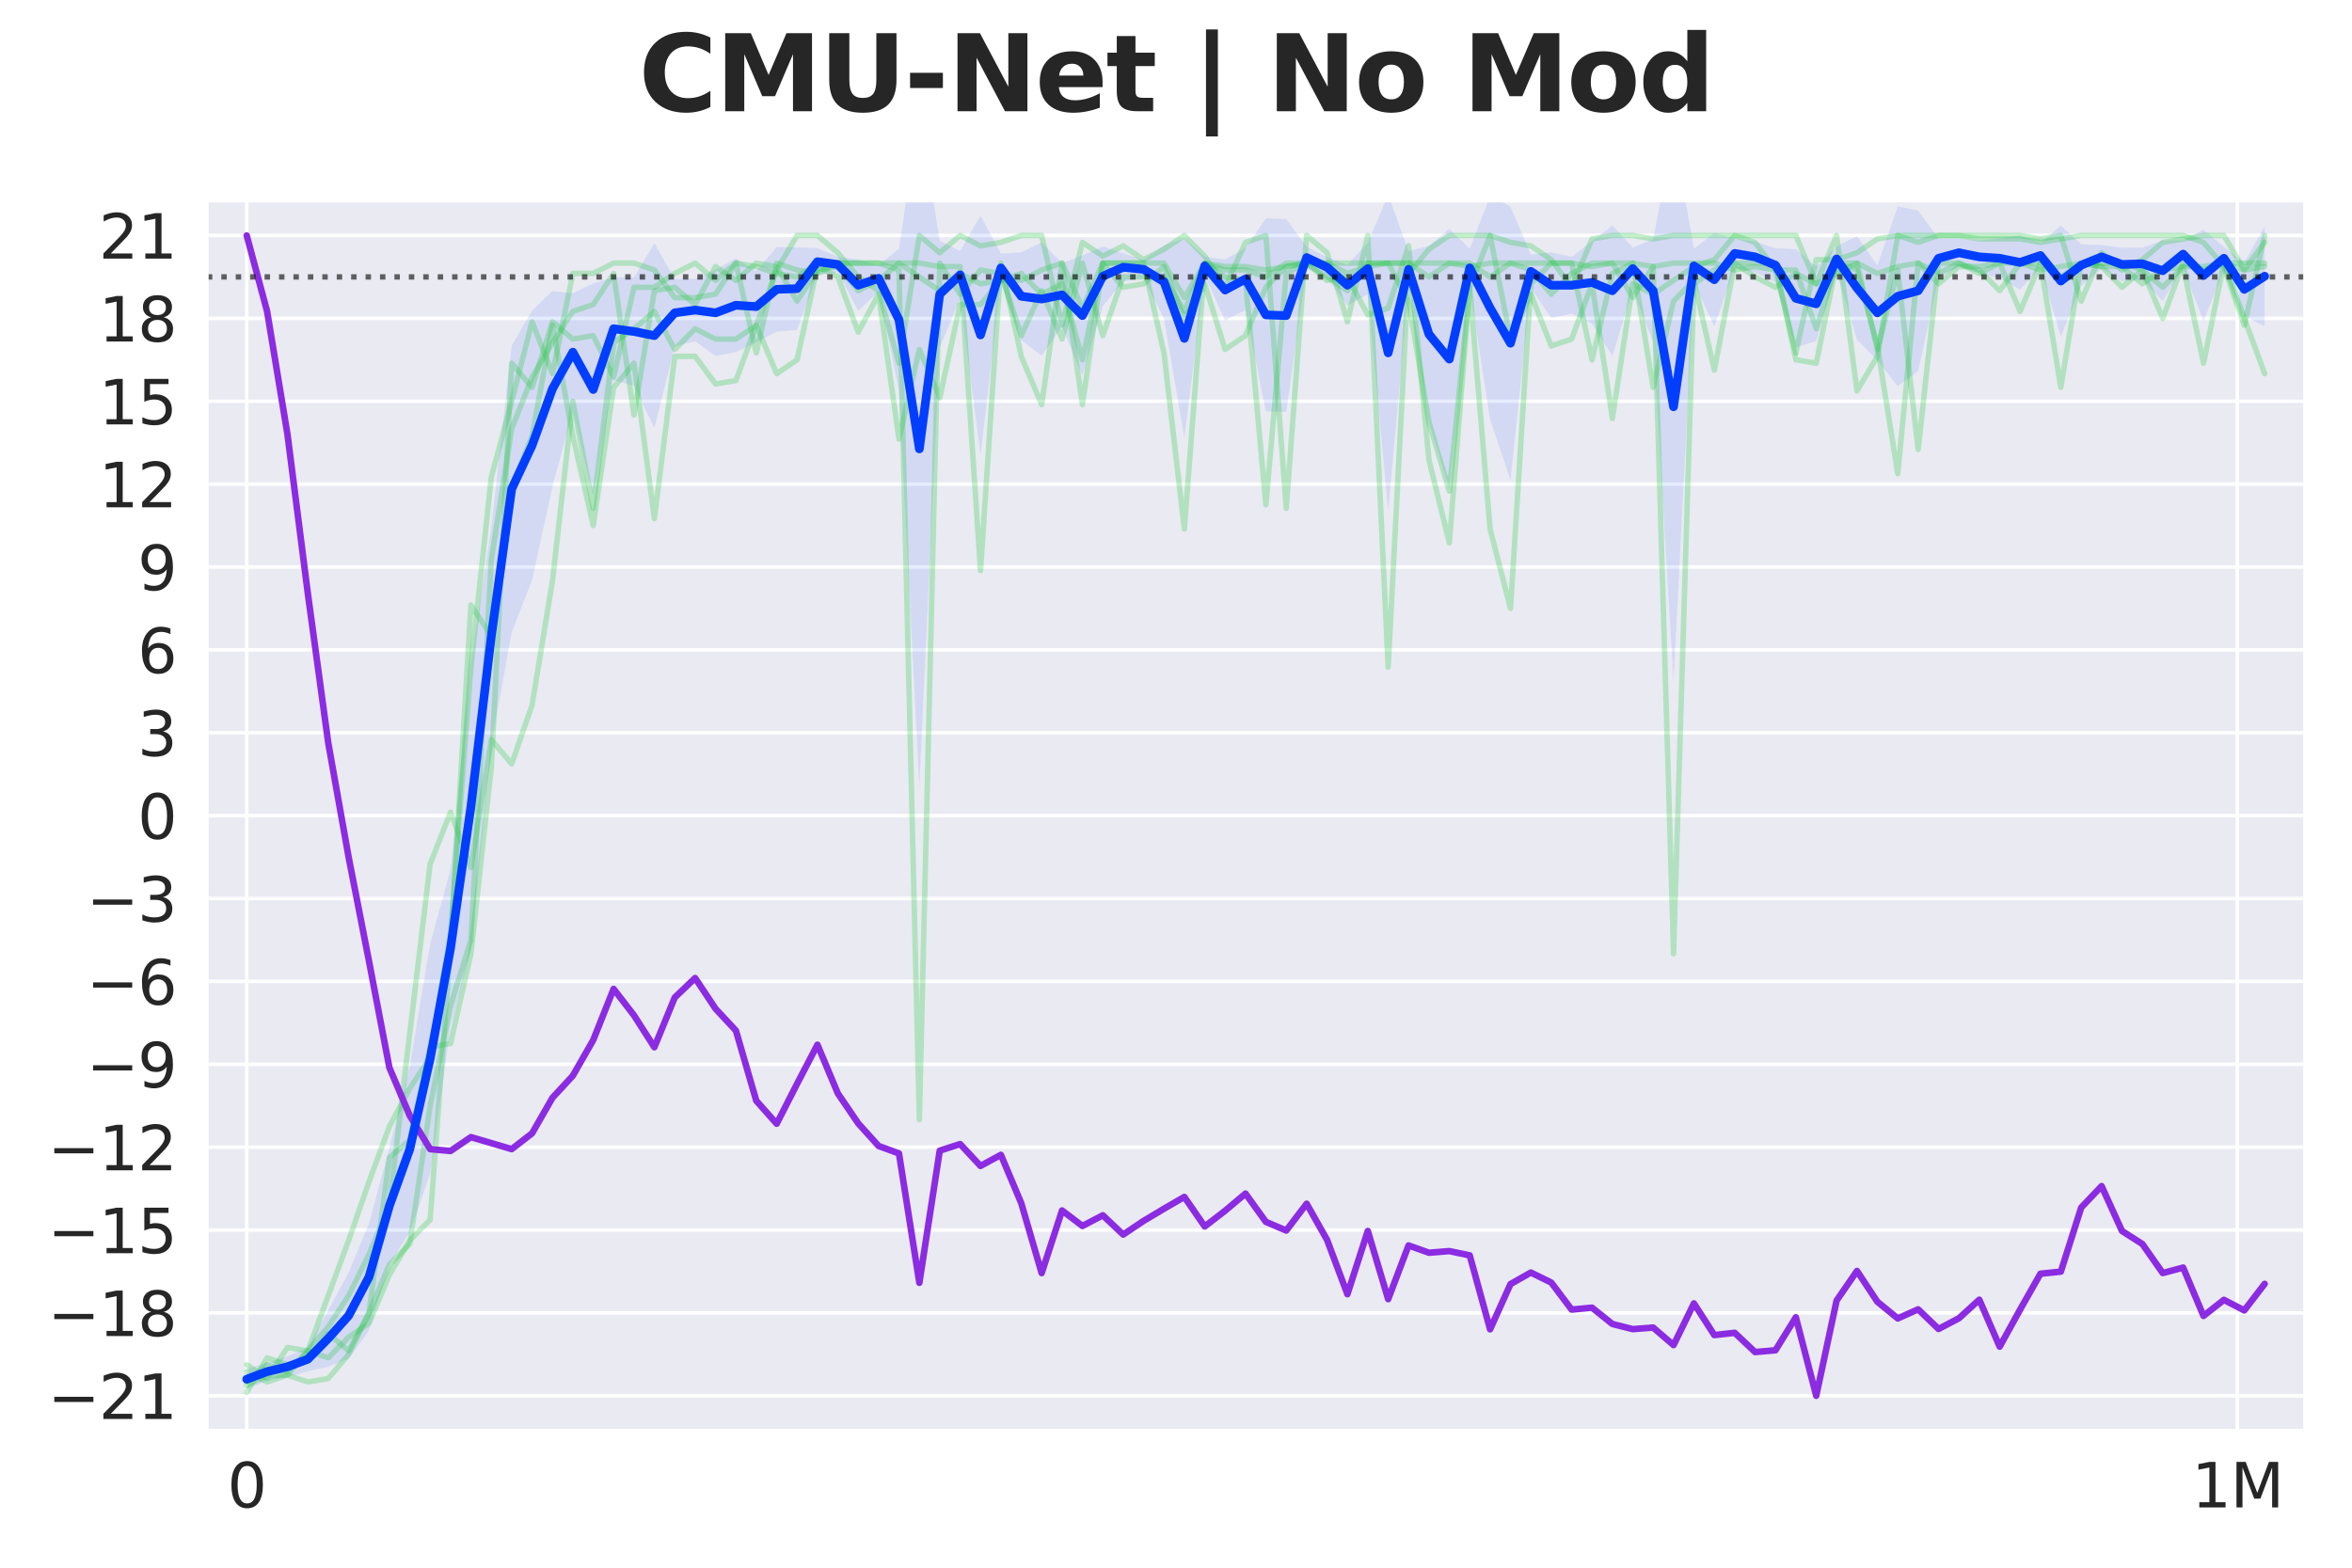 <?xml version="1.0" encoding="utf-8" standalone="no"?>
<!DOCTYPE svg PUBLIC "-//W3C//DTD SVG 1.1//EN"
  "http://www.w3.org/Graphics/SVG/1.1/DTD/svg11.dtd">
<svg xmlns:xlink="http://www.w3.org/1999/xlink" width="540pt" height="360pt" viewBox="0 0 540 360" xmlns="http://www.w3.org/2000/svg" version="1.1">
 <defs>
  <style type="text/css">*{stroke-linejoin: round; stroke-linecap: butt}</style>
 </defs>
 <g id="figure_1">
  <g id="patch_1">
   <path d="M 0 360 
L 540 360 
L 540 0 
L 0 0 
z
" style="fill: #ffffff"/>
  </g>
  <g id="axes_1">
   <g id="patch_2">
    <path d="M 47.5 328.52 
L 529.2 328.52 
L 529.2 46.08 
L 47.5 46.08 
z
" style="fill: #eaeaf2"/>
   </g>
   <g id="matplotlib.axis_1">
    <g id="xtick_1">
     <g id="line2d_1">
      <path d="M 56.64 328.52 
L 56.64 46.08 
" clip-path="url(#pd33579a53c)" style="fill: none; stroke: #ffffff; stroke-width: 0.8; stroke-linecap: round"/>
     </g>
     <g id="text_1">
      <!-- 0 -->
      <g style="fill: #262626" transform="translate(52.187 346.158) scale(0.14 -0.14)">
       <defs>
        <path id="DejaVuSans-30" d="M 2034 4250 
Q 1547 4250 1301 3770 
Q 1056 3291 1056 2328 
Q 1056 1369 1301 889 
Q 1547 409 2034 409 
Q 2525 409 2770 889 
Q 3016 1369 3016 2328 
Q 3016 3291 2770 3770 
Q 2525 4250 2034 4250 
z
M 2034 4750 
Q 2819 4750 3233 4129 
Q 3647 3509 3647 2328 
Q 3647 1150 3233 529 
Q 2819 -91 2034 -91 
Q 1250 -91 836 529 
Q 422 1150 422 2328 
Q 422 3509 836 4129 
Q 1250 4750 2034 4750 
z
" transform="scale(0.016)"/>
       </defs>
       <use xlink:href="#DejaVuSans-30"/>
      </g>
     </g>
    </g>
    <g id="xtick_2">
     <g id="line2d_2">
      <path d="M 513.661 328.52 
L 513.661 46.08 
" clip-path="url(#pd33579a53c)" style="fill: none; stroke: #ffffff; stroke-width: 0.8; stroke-linecap: round"/>
     </g>
     <g id="text_2">
      <!-- 1M -->
      <g style="fill: #262626" transform="translate(503.168 346.158) scale(0.14 -0.14)">
       <defs>
        <path id="DejaVuSans-31" d="M 794 531 
L 1825 531 
L 1825 4091 
L 703 3866 
L 703 4441 
L 1819 4666 
L 2450 4666 
L 2450 531 
L 3481 531 
L 3481 0 
L 794 0 
L 794 531 
z
" transform="scale(0.016)"/>
        <path id="DejaVuSans-4d" d="M 628 4666 
L 1569 4666 
L 2759 1491 
L 3956 4666 
L 4897 4666 
L 4897 0 
L 4281 0 
L 4281 4097 
L 3078 897 
L 2444 897 
L 1241 4097 
L 1241 0 
L 628 0 
L 628 4666 
z
" transform="scale(0.016)"/>
       </defs>
       <use xlink:href="#DejaVuSans-31"/>
       <use xlink:href="#DejaVuSans-4d" transform="translate(63.623 0)"/>
      </g>
     </g>
    </g>
   </g>
   <g id="matplotlib.axis_2">
    <g id="ytick_1">
     <g id="line2d_3">
      <path d="M 47.5 320.526 
L 529.2 320.526 
" clip-path="url(#pd33579a53c)" style="fill: none; stroke: #ffffff; stroke-width: 0.8; stroke-linecap: round"/>
     </g>
     <g id="text_3">
      <!-- −21 -->
      <g style="fill: #262626" transform="translate(10.953 325.845) scale(0.14 -0.14)">
       <defs>
        <path id="DejaVuSans-2212" d="M 678 2272 
L 4684 2272 
L 4684 1741 
L 678 1741 
L 678 2272 
z
" transform="scale(0.016)"/>
        <path id="DejaVuSans-32" d="M 1228 531 
L 3431 531 
L 3431 0 
L 469 0 
L 469 531 
Q 828 903 1448 1529 
Q 2069 2156 2228 2338 
Q 2531 2678 2651 2914 
Q 2772 3150 2772 3378 
Q 2772 3750 2511 3984 
Q 2250 4219 1831 4219 
Q 1534 4219 1204 4116 
Q 875 4013 500 3803 
L 500 4441 
Q 881 4594 1212 4672 
Q 1544 4750 1819 4750 
Q 2544 4750 2975 4387 
Q 3406 4025 3406 3419 
Q 3406 3131 3298 2873 
Q 3191 2616 2906 2266 
Q 2828 2175 2409 1742 
Q 1991 1309 1228 531 
z
" transform="scale(0.016)"/>
       </defs>
       <use xlink:href="#DejaVuSans-2212"/>
       <use xlink:href="#DejaVuSans-32" transform="translate(83.789 0)"/>
       <use xlink:href="#DejaVuSans-31" transform="translate(147.412 0)"/>
      </g>
     </g>
    </g>
    <g id="ytick_2">
     <g id="line2d_4">
      <path d="M 47.5 301.494 
L 529.2 301.494 
" clip-path="url(#pd33579a53c)" style="fill: none; stroke: #ffffff; stroke-width: 0.8; stroke-linecap: round"/>
     </g>
     <g id="text_4">
      <!-- −18 -->
      <g style="fill: #262626" transform="translate(10.953 306.813) scale(0.14 -0.14)">
       <defs>
        <path id="DejaVuSans-38" d="M 2034 2216 
Q 1584 2216 1326 1975 
Q 1069 1734 1069 1313 
Q 1069 891 1326 650 
Q 1584 409 2034 409 
Q 2484 409 2743 651 
Q 3003 894 3003 1313 
Q 3003 1734 2745 1975 
Q 2488 2216 2034 2216 
z
M 1403 2484 
Q 997 2584 770 2862 
Q 544 3141 544 3541 
Q 544 4100 942 4425 
Q 1341 4750 2034 4750 
Q 2731 4750 3128 4425 
Q 3525 4100 3525 3541 
Q 3525 3141 3298 2862 
Q 3072 2584 2669 2484 
Q 3125 2378 3379 2068 
Q 3634 1759 3634 1313 
Q 3634 634 3220 271 
Q 2806 -91 2034 -91 
Q 1263 -91 848 271 
Q 434 634 434 1313 
Q 434 1759 690 2068 
Q 947 2378 1403 2484 
z
M 1172 3481 
Q 1172 3119 1398 2916 
Q 1625 2713 2034 2713 
Q 2441 2713 2670 2916 
Q 2900 3119 2900 3481 
Q 2900 3844 2670 4047 
Q 2441 4250 2034 4250 
Q 1625 4250 1398 4047 
Q 1172 3844 1172 3481 
z
" transform="scale(0.016)"/>
       </defs>
       <use xlink:href="#DejaVuSans-2212"/>
       <use xlink:href="#DejaVuSans-31" transform="translate(83.789 0)"/>
       <use xlink:href="#DejaVuSans-38" transform="translate(147.412 0)"/>
      </g>
     </g>
    </g>
    <g id="ytick_3">
     <g id="line2d_5">
      <path d="M 47.5 282.462 
L 529.2 282.462 
" clip-path="url(#pd33579a53c)" style="fill: none; stroke: #ffffff; stroke-width: 0.8; stroke-linecap: round"/>
     </g>
     <g id="text_5">
      <!-- −15 -->
      <g style="fill: #262626" transform="translate(10.953 287.781) scale(0.14 -0.14)">
       <defs>
        <path id="DejaVuSans-35" d="M 691 4666 
L 3169 4666 
L 3169 4134 
L 1269 4134 
L 1269 2991 
Q 1406 3038 1543 3061 
Q 1681 3084 1819 3084 
Q 2600 3084 3056 2656 
Q 3513 2228 3513 1497 
Q 3513 744 3044 326 
Q 2575 -91 1722 -91 
Q 1428 -91 1123 -41 
Q 819 9 494 109 
L 494 744 
Q 775 591 1075 516 
Q 1375 441 1709 441 
Q 2250 441 2565 725 
Q 2881 1009 2881 1497 
Q 2881 1984 2565 2268 
Q 2250 2553 1709 2553 
Q 1456 2553 1204 2497 
Q 953 2441 691 2322 
L 691 4666 
z
" transform="scale(0.016)"/>
       </defs>
       <use xlink:href="#DejaVuSans-2212"/>
       <use xlink:href="#DejaVuSans-31" transform="translate(83.789 0)"/>
       <use xlink:href="#DejaVuSans-35" transform="translate(147.412 0)"/>
      </g>
     </g>
    </g>
    <g id="ytick_4">
     <g id="line2d_6">
      <path d="M 47.5 263.429 
L 529.2 263.429 
" clip-path="url(#pd33579a53c)" style="fill: none; stroke: #ffffff; stroke-width: 0.8; stroke-linecap: round"/>
     </g>
     <g id="text_6">
      <!-- −12 -->
      <g style="fill: #262626" transform="translate(10.953 268.748) scale(0.14 -0.14)">
       <use xlink:href="#DejaVuSans-2212"/>
       <use xlink:href="#DejaVuSans-31" transform="translate(83.789 0)"/>
       <use xlink:href="#DejaVuSans-32" transform="translate(147.412 0)"/>
      </g>
     </g>
    </g>
    <g id="ytick_5">
     <g id="line2d_7">
      <path d="M 47.5 244.397 
L 529.2 244.397 
" clip-path="url(#pd33579a53c)" style="fill: none; stroke: #ffffff; stroke-width: 0.8; stroke-linecap: round"/>
     </g>
     <g id="text_7">
      <!-- −9 -->
      <g style="fill: #262626" transform="translate(19.861 249.716) scale(0.14 -0.14)">
       <defs>
        <path id="DejaVuSans-39" d="M 703 97 
L 703 672 
Q 941 559 1184 500 
Q 1428 441 1663 441 
Q 2288 441 2617 861 
Q 2947 1281 2994 2138 
Q 2813 1869 2534 1725 
Q 2256 1581 1919 1581 
Q 1219 1581 811 2004 
Q 403 2428 403 3163 
Q 403 3881 828 4315 
Q 1253 4750 1959 4750 
Q 2769 4750 3195 4129 
Q 3622 3509 3622 2328 
Q 3622 1225 3098 567 
Q 2575 -91 1691 -91 
Q 1453 -91 1209 -44 
Q 966 3 703 97 
z
M 1959 2075 
Q 2384 2075 2632 2365 
Q 2881 2656 2881 3163 
Q 2881 3666 2632 3958 
Q 2384 4250 1959 4250 
Q 1534 4250 1286 3958 
Q 1038 3666 1038 3163 
Q 1038 2656 1286 2365 
Q 1534 2075 1959 2075 
z
" transform="scale(0.016)"/>
       </defs>
       <use xlink:href="#DejaVuSans-2212"/>
       <use xlink:href="#DejaVuSans-39" transform="translate(83.789 0)"/>
      </g>
     </g>
    </g>
    <g id="ytick_6">
     <g id="line2d_8">
      <path d="M 47.5 225.365 
L 529.2 225.365 
" clip-path="url(#pd33579a53c)" style="fill: none; stroke: #ffffff; stroke-width: 0.8; stroke-linecap: round"/>
     </g>
     <g id="text_8">
      <!-- −6 -->
      <g style="fill: #262626" transform="translate(19.861 230.684) scale(0.14 -0.14)">
       <defs>
        <path id="DejaVuSans-36" d="M 2113 2584 
Q 1688 2584 1439 2293 
Q 1191 2003 1191 1497 
Q 1191 994 1439 701 
Q 1688 409 2113 409 
Q 2538 409 2786 701 
Q 3034 994 3034 1497 
Q 3034 2003 2786 2293 
Q 2538 2584 2113 2584 
z
M 3366 4563 
L 3366 3988 
Q 3128 4100 2886 4159 
Q 2644 4219 2406 4219 
Q 1781 4219 1451 3797 
Q 1122 3375 1075 2522 
Q 1259 2794 1537 2939 
Q 1816 3084 2150 3084 
Q 2853 3084 3261 2657 
Q 3669 2231 3669 1497 
Q 3669 778 3244 343 
Q 2819 -91 2113 -91 
Q 1303 -91 875 529 
Q 447 1150 447 2328 
Q 447 3434 972 4092 
Q 1497 4750 2381 4750 
Q 2619 4750 2861 4703 
Q 3103 4656 3366 4563 
z
" transform="scale(0.016)"/>
       </defs>
       <use xlink:href="#DejaVuSans-2212"/>
       <use xlink:href="#DejaVuSans-36" transform="translate(83.789 0)"/>
      </g>
     </g>
    </g>
    <g id="ytick_7">
     <g id="line2d_9">
      <path d="M 47.5 206.332 
L 529.2 206.332 
" clip-path="url(#pd33579a53c)" style="fill: none; stroke: #ffffff; stroke-width: 0.8; stroke-linecap: round"/>
     </g>
     <g id="text_9">
      <!-- −3 -->
      <g style="fill: #262626" transform="translate(19.861 211.651) scale(0.14 -0.14)">
       <defs>
        <path id="DejaVuSans-33" d="M 2597 2516 
Q 3050 2419 3304 2112 
Q 3559 1806 3559 1356 
Q 3559 666 3084 287 
Q 2609 -91 1734 -91 
Q 1441 -91 1130 -33 
Q 819 25 488 141 
L 488 750 
Q 750 597 1062 519 
Q 1375 441 1716 441 
Q 2309 441 2620 675 
Q 2931 909 2931 1356 
Q 2931 1769 2642 2001 
Q 2353 2234 1838 2234 
L 1294 2234 
L 1294 2753 
L 1863 2753 
Q 2328 2753 2575 2939 
Q 2822 3125 2822 3475 
Q 2822 3834 2567 4026 
Q 2313 4219 1838 4219 
Q 1578 4219 1281 4162 
Q 984 4106 628 3988 
L 628 4550 
Q 988 4650 1302 4700 
Q 1616 4750 1894 4750 
Q 2613 4750 3031 4423 
Q 3450 4097 3450 3541 
Q 3450 3153 3228 2886 
Q 3006 2619 2597 2516 
z
" transform="scale(0.016)"/>
       </defs>
       <use xlink:href="#DejaVuSans-2212"/>
       <use xlink:href="#DejaVuSans-33" transform="translate(83.789 0)"/>
      </g>
     </g>
    </g>
    <g id="ytick_8">
     <g id="line2d_10">
      <path d="M 47.5 187.3 
L 529.2 187.3 
" clip-path="url(#pd33579a53c)" style="fill: none; stroke: #ffffff; stroke-width: 0.8; stroke-linecap: round"/>
     </g>
     <g id="text_10">
      <!-- 0 -->
      <g style="fill: #262626" transform="translate(31.593 192.619) scale(0.14 -0.14)">
       <use xlink:href="#DejaVuSans-30"/>
      </g>
     </g>
    </g>
    <g id="ytick_9">
     <g id="line2d_11">
      <path d="M 47.5 168.268 
L 529.2 168.268 
" clip-path="url(#pd33579a53c)" style="fill: none; stroke: #ffffff; stroke-width: 0.8; stroke-linecap: round"/>
     </g>
     <g id="text_11">
      <!-- 3 -->
      <g style="fill: #262626" transform="translate(31.593 173.587) scale(0.14 -0.14)">
       <use xlink:href="#DejaVuSans-33"/>
      </g>
     </g>
    </g>
    <g id="ytick_10">
     <g id="line2d_12">
      <path d="M 47.5 149.235 
L 529.2 149.235 
" clip-path="url(#pd33579a53c)" style="fill: none; stroke: #ffffff; stroke-width: 0.8; stroke-linecap: round"/>
     </g>
     <g id="text_12">
      <!-- 6 -->
      <g style="fill: #262626" transform="translate(31.593 154.554) scale(0.14 -0.14)">
       <use xlink:href="#DejaVuSans-36"/>
      </g>
     </g>
    </g>
    <g id="ytick_11">
     <g id="line2d_13">
      <path d="M 47.5 130.203 
L 529.2 130.203 
" clip-path="url(#pd33579a53c)" style="fill: none; stroke: #ffffff; stroke-width: 0.8; stroke-linecap: round"/>
     </g>
     <g id="text_13">
      <!-- 9 -->
      <g style="fill: #262626" transform="translate(31.593 135.522) scale(0.14 -0.14)">
       <use xlink:href="#DejaVuSans-39"/>
      </g>
     </g>
    </g>
    <g id="ytick_12">
     <g id="line2d_14">
      <path d="M 47.5 111.171 
L 529.2 111.171 
" clip-path="url(#pd33579a53c)" style="fill: none; stroke: #ffffff; stroke-width: 0.8; stroke-linecap: round"/>
     </g>
     <g id="text_14">
      <!-- 12 -->
      <g style="fill: #262626" transform="translate(22.685 116.49) scale(0.14 -0.14)">
       <use xlink:href="#DejaVuSans-31"/>
       <use xlink:href="#DejaVuSans-32" transform="translate(63.623 0)"/>
      </g>
     </g>
    </g>
    <g id="ytick_13">
     <g id="line2d_15">
      <path d="M 47.5 92.138 
L 529.2 92.138 
" clip-path="url(#pd33579a53c)" style="fill: none; stroke: #ffffff; stroke-width: 0.8; stroke-linecap: round"/>
     </g>
     <g id="text_15">
      <!-- 15 -->
      <g style="fill: #262626" transform="translate(22.685 97.457) scale(0.14 -0.14)">
       <use xlink:href="#DejaVuSans-31"/>
       <use xlink:href="#DejaVuSans-35" transform="translate(63.623 0)"/>
      </g>
     </g>
    </g>
    <g id="ytick_14">
     <g id="line2d_16">
      <path d="M 47.5 73.106 
L 529.2 73.106 
" clip-path="url(#pd33579a53c)" style="fill: none; stroke: #ffffff; stroke-width: 0.8; stroke-linecap: round"/>
     </g>
     <g id="text_16">
      <!-- 18 -->
      <g style="fill: #262626" transform="translate(22.685 78.425) scale(0.14 -0.14)">
       <use xlink:href="#DejaVuSans-31"/>
       <use xlink:href="#DejaVuSans-38" transform="translate(63.623 0)"/>
      </g>
     </g>
    </g>
    <g id="ytick_15">
     <g id="line2d_17">
      <path d="M 47.5 54.074 
L 529.2 54.074 
" clip-path="url(#pd33579a53c)" style="fill: none; stroke: #ffffff; stroke-width: 0.8; stroke-linecap: round"/>
     </g>
     <g id="text_17">
      <!-- 21 -->
      <g style="fill: #262626" transform="translate(22.685 59.392) scale(0.14 -0.14)">
       <use xlink:href="#DejaVuSans-32"/>
       <use xlink:href="#DejaVuSans-31" transform="translate(63.623 0)"/>
      </g>
     </g>
    </g>
   </g>
   <g id="FillBetweenPolyCollection_1">
    <path d="M 56.64 314.455 
L 56.64 318.985 
L 61.32 317.043 
L 66 316.249 
L 70.68 314.895 
L 75.36 313.836 
L 80.04 312.013 
L 84.72 305.538 
L 89.4 290.246 
L 94.08 282.981 
L 98.759 269.547 
L 103.439 235.867 
L 108.119 218.236 
L 112.799 171 
L 117.479 145.187 
L 122.159 133.244 
L 126.839 111.728 
L 131.519 94.432 
L 136.199 113.79 
L 140.879 87.343 
L 145.558 88.541 
L 150.238 98.302 
L 154.918 79.568 
L 159.598 78.377 
L 164.278 81.737 
L 168.958 80.854 
L 173.638 78.584 
L 178.318 76.152 
L 182.998 75.77 
L 187.677 63.217 
L 192.357 62.515 
L 197.037 71.376 
L 201.717 66.941 
L 206.397 89.68 
L 211.077 180.568 
L 215.757 79.789 
L 220.437 68.622 
L 225.117 104.307 
L 229.796 64.801 
L 234.476 78.107 
L 239.156 81.711 
L 243.836 74.988 
L 248.516 86.275 
L 253.196 70.279 
L 257.876 64.596 
L 262.556 63.997 
L 267.236 73.116 
L 271.916 100.604 
L 276.595 63.204 
L 281.275 73.614 
L 285.955 71.169 
L 290.635 94.483 
L 295.315 94.61 
L 299.995 61.687 
L 304.675 63.689 
L 309.355 70.16 
L 314.035 67.591 
L 318.714 117.338 
L 323.394 66.023 
L 328.074 97.05 
L 332.754 112.382 
L 337.434 65.918 
L 342.114 96.37 
L 346.794 110.195 
L 351.474 66.16 
L 356.154 73.043 
L 360.834 72.005 
L 365.513 74.33 
L 370.193 81.716 
L 374.873 66.539 
L 379.553 78.567 
L 384.233 156.408 
L 388.913 64.982 
L 393.593 74.951 
L 398.273 61.614 
L 402.953 62.551 
L 407.632 64.765 
L 412.312 79.815 
L 416.992 78.307 
L 421.672 62.365 
L 426.352 78.011 
L 431.032 82.775 
L 435.712 88.689 
L 440.392 85.176 
L 445.072 63.838 
L 449.751 61.289 
L 454.431 62.723 
L 459.111 63.893 
L 463.791 66.491 
L 468.471 61.528 
L 473.151 77.283 
L 477.831 65.694 
L 482.511 61.71 
L 487.191 64.574 
L 491.871 64.276 
L 496.55 69.119 
L 501.23 61.552 
L 505.91 73.8 
L 510.59 61.942 
L 515.27 72.579 
L 519.95 74.938 
L 519.95 51.924 
L 519.95 51.924 
L 515.27 60.31 
L 510.59 56.673 
L 505.91 52.745 
L 501.23 55.16 
L 496.55 55.205 
L 491.871 56.877 
L 487.191 56.896 
L 482.511 56.271 
L 477.831 56.093 
L 473.151 51.8 
L 468.471 55.818 
L 463.791 54.027 
L 459.111 54.722 
L 454.431 55.257 
L 449.751 54.788 
L 445.072 54.777 
L 440.392 48.347 
L 435.712 47.372 
L 431.032 60.899 
L 426.352 54.244 
L 421.672 56.568 
L 416.992 61.243 
L 412.312 57.198 
L 407.632 57.022 
L 402.953 55.43 
L 398.273 54.781 
L 393.593 53.498 
L 388.913 57.122 
L 384.233 30.406 
L 379.553 54.957 
L 374.873 56.834 
L 370.193 51.808 
L 365.513 55.387 
L 360.834 58.981 
L 356.154 57.943 
L 351.474 58.482 
L 346.794 47.436 
L 342.114 45.084 
L 337.434 57.138 
L 332.754 52.545 
L 328.074 56.458 
L 323.394 57.667 
L 318.714 44.734 
L 314.035 55.782 
L 309.355 60.826 
L 304.675 59.049 
L 299.995 56.611 
L 295.315 50.333 
L 290.635 50.143 
L 285.955 56.962 
L 281.275 59.592 
L 276.595 58.901 
L 271.916 54.807 
L 267.236 56.284 
L 262.556 59.694 
L 257.876 58.142 
L 253.196 56.584 
L 248.516 58.669 
L 243.836 60.438 
L 239.156 55.619 
L 234.476 57.955 
L 229.796 58.254 
L 225.117 49.518 
L 220.437 57.606 
L 215.757 55.321 
L 211.077 25.596 
L 206.397 57.167 
L 201.717 60.873 
L 197.037 59.61 
L 192.357 58.955 
L 187.677 56.984 
L 182.998 56.802 
L 178.318 56.737 
L 173.638 62.236 
L 168.958 59.331 
L 164.278 61.937 
L 159.598 64.029 
L 154.918 64.106 
L 150.238 55.84 
L 145.558 63.698 
L 140.879 63.627 
L 136.199 65.095 
L 131.519 67.323 
L 126.839 66.839 
L 122.159 71.333 
L 117.479 79.375 
L 112.799 121.127 
L 108.119 152.24 
L 103.439 199.636 
L 98.759 216.71 
L 94.08 244.829 
L 89.4 263.575 
L 84.72 280.955 
L 80.04 292.244 
L 75.36 300.889 
L 70.68 309.346 
L 66 311.481 
L 61.32 312.907 
L 56.64 314.455 
z
" clip-path="url(#pd33579a53c)" style="fill: #023eff; fill-opacity: 0.1"/>
   </g>
   <g id="line2d_18">
    <path d="M 56.64 317.354 
L 61.32 313.389 
L 66 314.975 
L 70.68 310.217 
L 75.36 297.529 
L 80.04 284.841 
L 84.72 271.36 
L 89.4 258.671 
L 94.08 249.948 
L 98.759 242.811 
L 103.439 214.262 
L 108.119 153.2 
L 112.799 109.585 
L 117.479 92.138 
L 122.159 73.899 
L 126.839 85.794 
L 131.519 62.797 
L 136.199 62.797 
L 140.879 60.418 
L 145.558 60.418 
L 150.238 62.004 
L 154.918 68.348 
L 159.598 68.348 
L 164.278 67.555 
L 168.958 60.418 
L 173.638 81.036 
L 178.318 60.418 
L 182.998 62.004 
L 187.677 62.797 
L 192.357 60.418 
L 197.037 60.418 
L 201.717 60.418 
L 206.397 60.418 
L 211.077 60.418 
L 215.757 61.211 
L 220.437 61.211 
L 225.117 130.996 
L 229.796 60.418 
L 234.476 81.829 
L 239.156 92.931 
L 243.836 60.418 
L 248.516 92.931 
L 253.196 60.418 
L 257.876 60.418 
L 262.556 60.418 
L 267.236 81.036 
L 271.916 121.48 
L 276.595 60.418 
L 281.275 63.59 
L 285.955 64.383 
L 290.635 115.929 
L 295.315 62.797 
L 299.995 60.418 
L 304.675 60.418 
L 309.355 60.418 
L 314.035 60.418 
L 318.714 60.418 
L 323.394 69.141 
L 328.074 96.896 
L 332.754 112.757 
L 337.434 65.969 
L 342.114 121.48 
L 346.794 139.719 
L 351.474 65.176 
L 356.154 60.418 
L 360.834 60.418 
L 365.513 82.622 
L 370.193 62.797 
L 374.873 60.418 
L 379.553 88.966 
L 384.233 69.141 
L 388.913 64.383 
L 393.593 85.001 
L 398.273 60.418 
L 402.953 60.418 
L 407.632 60.418 
L 412.312 82.622 
L 416.992 83.415 
L 421.672 60.418 
L 426.352 60.418 
L 431.032 80.243 
L 435.712 62.004 
L 440.392 103.24 
L 445.072 60.418 
L 449.751 60.418 
L 454.431 62.797 
L 459.111 60.418 
L 463.791 71.52 
L 468.471 60.418 
L 473.151 88.966 
L 477.831 60.418 
L 482.511 60.418 
L 487.191 60.418 
L 491.871 62.004 
L 496.55 65.969 
L 501.23 61.211 
L 505.91 83.415 
L 510.59 60.418 
L 515.27 60.418 
L 519.95 60.418 
" clip-path="url(#pd33579a53c)" style="fill: none; stroke: #1ac938; stroke-opacity: 0.27; stroke-width: 1.25; stroke-linecap: round"/>
   </g>
   <g id="line2d_19">
    <path d="M 56.64 319.733 
L 61.32 311.803 
L 66 313.389 
L 70.68 312.596 
L 75.36 306.252 
L 80.04 310.217 
L 84.72 301.494 
L 89.4 290.392 
L 94.08 285.634 
L 98.759 253.913 
L 103.439 230.916 
L 108.119 215.849 
L 112.799 128.617 
L 117.479 98.482 
L 122.159 86.587 
L 126.839 78.657 
L 131.519 71.52 
L 136.199 69.934 
L 140.879 62.797 
L 145.558 95.31 
L 150.238 66.762 
L 154.918 65.969 
L 159.598 69.934 
L 164.278 61.211 
L 168.958 64.383 
L 173.638 60.418 
L 178.318 61.211 
L 182.998 69.141 
L 187.677 62.004 
L 192.357 61.211 
L 197.037 66.762 
L 201.717 64.383 
L 206.397 60.418 
L 211.077 63.59 
L 215.757 66.762 
L 220.437 62.797 
L 225.117 65.176 
L 229.796 64.383 
L 234.476 62.797 
L 239.156 67.555 
L 243.836 65.176 
L 248.516 82.622 
L 253.196 60.418 
L 257.876 65.969 
L 262.556 65.176 
L 267.236 61.211 
L 271.916 73.106 
L 276.595 65.176 
L 281.275 80.243 
L 285.955 77.071 
L 290.635 65.969 
L 295.315 61.211 
L 299.995 60.418 
L 304.675 63.59 
L 309.355 66.762 
L 314.035 60.418 
L 318.714 60.418 
L 323.394 60.418 
L 328.074 63.59 
L 332.754 60.418 
L 337.434 60.418 
L 342.114 63.59 
L 346.794 60.418 
L 351.474 62.004 
L 356.154 67.555 
L 360.834 62.797 
L 365.513 60.418 
L 370.193 60.418 
L 374.873 60.418 
L 379.553 61.211 
L 384.233 219.021 
L 388.913 65.176 
L 393.593 62.004 
L 398.273 60.418 
L 402.953 63.59 
L 407.632 65.969 
L 412.312 62.797 
L 416.992 65.176 
L 421.672 62.797 
L 426.352 60.418 
L 431.032 62.797 
L 435.712 61.211 
L 440.392 60.418 
L 445.072 62.797 
L 449.751 60.418 
L 454.431 62.004 
L 459.111 66.762 
L 463.791 60.418 
L 468.471 62.004 
L 473.151 61.211 
L 477.831 60.418 
L 482.511 61.211 
L 487.191 61.211 
L 491.871 65.176 
L 496.55 62.004 
L 501.23 61.211 
L 505.91 61.211 
L 510.59 60.418 
L 515.27 62.004 
L 519.95 61.211 
" clip-path="url(#pd33579a53c)" style="fill: none; stroke: #1ac938; stroke-opacity: 0.27; stroke-width: 1.25; stroke-linecap: round"/>
   </g>
   <g id="line2d_20">
    <path d="M 56.64 318.147 
L 61.32 315.768 
L 66 315.768 
L 70.68 310.217 
L 75.36 311.803 
L 80.04 307.045 
L 84.72 303.873 
L 89.4 292.771 
L 94.08 284.841 
L 98.759 280.083 
L 103.439 217.435 
L 108.119 138.926 
L 112.799 146.063 
L 117.479 111.964 
L 122.159 100.068 
L 126.839 74.692 
L 131.519 100.068 
L 136.199 120.687 
L 140.879 88.966 
L 145.558 83.415 
L 150.238 119.101 
L 154.918 81.829 
L 159.598 81.829 
L 164.278 88.173 
L 168.958 87.38 
L 173.638 74.692 
L 178.318 62.004 
L 182.998 54.074 
L 187.677 54.074 
L 192.357 58.039 
L 197.037 63.59 
L 201.717 66.762 
L 206.397 83.415 
L 211.077 54.074 
L 215.757 58.039 
L 220.437 54.074 
L 225.117 56.453 
L 229.796 55.66 
L 234.476 54.074 
L 239.156 54.074 
L 243.836 74.692 
L 248.516 55.66 
L 253.196 58.832 
L 257.876 56.453 
L 262.556 59.625 
L 267.236 57.246 
L 271.916 54.074 
L 276.595 58.832 
L 281.275 65.969 
L 285.955 55.66 
L 290.635 54.074 
L 295.315 116.722 
L 299.995 54.074 
L 304.675 58.039 
L 309.355 73.899 
L 314.035 54.074 
L 318.714 153.2 
L 323.394 62.797 
L 328.074 57.246 
L 332.754 54.074 
L 337.434 54.074 
L 342.114 54.074 
L 346.794 55.66 
L 351.474 56.453 
L 356.154 59.625 
L 360.834 65.969 
L 365.513 54.867 
L 370.193 54.074 
L 374.873 54.074 
L 379.553 54.867 
L 384.233 54.074 
L 388.913 54.074 
L 393.593 54.074 
L 398.273 54.074 
L 402.953 54.074 
L 407.632 54.074 
L 412.312 54.074 
L 416.992 65.176 
L 421.672 54.074 
L 426.352 89.759 
L 431.032 81.829 
L 435.712 54.074 
L 440.392 54.074 
L 445.072 54.074 
L 449.751 54.074 
L 454.431 54.867 
L 459.111 54.867 
L 463.791 54.867 
L 468.471 55.66 
L 473.151 54.867 
L 477.831 54.074 
L 482.511 54.074 
L 487.191 54.074 
L 491.871 54.074 
L 496.55 54.074 
L 501.23 54.074 
L 505.91 55.66 
L 510.59 61.211 
L 515.27 74.692 
L 519.95 54.074 
" clip-path="url(#pd33579a53c)" style="fill: none; stroke: #1ac938; stroke-opacity: 0.27; stroke-width: 1.25; stroke-linecap: round"/>
   </g>
   <g id="line2d_21">
    <path d="M 56.64 313.389 
L 61.32 316.561 
L 66 309.424 
L 70.68 310.217 
L 75.36 304.666 
L 80.04 297.529 
L 84.72 288.013 
L 89.4 276.911 
L 94.08 237.26 
L 98.759 198.402 
L 103.439 186.507 
L 108.119 199.195 
L 112.799 169.854 
L 117.479 175.405 
L 122.159 161.924 
L 126.839 133.375 
L 131.519 92.138 
L 136.199 116.722 
L 140.879 78.657 
L 145.558 75.485 
L 150.238 71.52 
L 154.918 80.243 
L 159.598 75.485 
L 164.278 77.864 
L 168.958 77.864 
L 173.638 74.692 
L 178.318 85.794 
L 182.998 82.622 
L 187.677 61.211 
L 192.357 63.59 
L 197.037 76.278 
L 201.717 67.555 
L 206.397 100.861 
L 211.077 80.243 
L 215.757 91.345 
L 220.437 69.934 
L 225.117 69.934 
L 229.796 64.383 
L 234.476 64.383 
L 239.156 62.004 
L 243.836 60.418 
L 248.516 70.727 
L 253.196 60.418 
L 257.876 60.418 
L 262.556 60.418 
L 267.236 60.418 
L 271.916 68.348 
L 276.595 60.418 
L 281.275 62.004 
L 285.955 62.004 
L 290.635 63.59 
L 295.315 60.418 
L 299.995 60.418 
L 304.675 64.383 
L 309.355 63.59 
L 314.035 72.313 
L 318.714 70.727 
L 323.394 56.453 
L 328.074 105.62 
L 332.754 124.652 
L 337.434 65.969 
L 342.114 54.074 
L 346.794 77.864 
L 351.474 67.555 
L 356.154 79.45 
L 360.834 77.864 
L 365.513 65.176 
L 370.193 96.103 
L 374.873 65.176 
L 379.553 67.555 
L 384.233 64.383 
L 388.913 61.211 
L 393.593 59.625 
L 398.273 54.074 
L 402.953 55.66 
L 407.632 62.004 
L 412.312 81.036 
L 416.992 59.625 
L 421.672 59.625 
L 426.352 58.039 
L 431.032 54.867 
L 435.712 54.074 
L 440.392 55.66 
L 445.072 54.074 
L 449.751 54.074 
L 454.431 54.074 
L 459.111 54.074 
L 463.791 54.074 
L 468.471 54.867 
L 473.151 54.074 
L 477.831 69.141 
L 482.511 58.039 
L 487.191 62.004 
L 491.871 59.625 
L 496.55 55.66 
L 501.23 54.867 
L 505.91 54.074 
L 510.59 54.074 
L 515.27 62.004 
L 519.95 55.66 
" clip-path="url(#pd33579a53c)" style="fill: none; stroke: #1ac938; stroke-opacity: 0.27; stroke-width: 1.25; stroke-linecap: round"/>
   </g>
   <g id="line2d_22">
    <path d="M 56.64 314.975 
L 61.32 317.354 
L 66 315.768 
L 70.68 317.354 
L 75.36 316.561 
L 80.04 311.01 
L 84.72 301.494 
L 89.4 265.808 
L 94.08 261.843 
L 98.759 240.432 
L 103.439 239.639 
L 108.119 219.021 
L 112.799 176.198 
L 117.479 83.415 
L 122.159 88.966 
L 126.839 73.899 
L 131.519 77.864 
L 136.199 77.071 
L 140.879 86.587 
L 145.558 65.969 
L 150.238 65.969 
L 154.918 62.797 
L 159.598 60.418 
L 164.278 64.383 
L 168.958 60.418 
L 173.638 61.211 
L 178.318 62.797 
L 182.998 63.59 
L 187.677 60.418 
L 192.357 60.418 
L 197.037 60.418 
L 201.717 60.418 
L 206.397 62.004 
L 211.077 257.085 
L 215.757 60.418 
L 220.437 67.555 
L 225.117 62.004 
L 229.796 62.797 
L 234.476 77.071 
L 239.156 66.762 
L 243.836 77.864 
L 248.516 60.418 
L 253.196 77.071 
L 257.876 63.59 
L 262.556 63.59 
L 267.236 63.59 
L 271.916 71.52 
L 276.595 60.418 
L 281.275 61.211 
L 285.955 61.211 
L 290.635 62.004 
L 295.315 61.211 
L 299.995 60.418 
L 304.675 60.418 
L 309.355 62.797 
L 314.035 61.211 
L 318.714 60.418 
L 323.394 60.418 
L 328.074 60.418 
L 332.754 60.418 
L 337.434 61.211 
L 342.114 60.418 
L 346.794 60.418 
L 351.474 60.418 
L 356.154 60.418 
L 360.834 60.418 
L 365.513 61.211 
L 370.193 60.418 
L 374.873 68.348 
L 379.553 61.211 
L 384.233 60.418 
L 388.913 60.418 
L 393.593 60.418 
L 398.273 62.004 
L 402.953 61.211 
L 407.632 62.004 
L 412.312 62.004 
L 416.992 75.485 
L 421.672 60.418 
L 426.352 62.004 
L 431.032 79.45 
L 435.712 108.792 
L 440.392 60.418 
L 445.072 65.176 
L 449.751 61.211 
L 454.431 61.211 
L 459.111 60.418 
L 463.791 60.418 
L 468.471 60.418 
L 473.151 63.59 
L 477.831 60.418 
L 482.511 61.211 
L 487.191 65.969 
L 491.871 62.004 
L 496.55 73.106 
L 501.23 60.418 
L 505.91 62.004 
L 510.59 60.418 
L 515.27 73.106 
L 519.95 85.794 
" clip-path="url(#pd33579a53c)" style="fill: none; stroke: #1ac938; stroke-opacity: 0.27; stroke-width: 1.25; stroke-linecap: round"/>
   </g>
   <g id="line2d_23">
    <path d="M 56.64 54.074 
L 61.32 71.481 
L 66 99.727 
L 70.68 136.326 
L 75.36 170.595 
L 80.04 196.828 
L 84.72 220.733 
L 89.4 245.173 
L 94.08 256.202 
L 98.759 263.886 
L 103.439 264.309 
L 108.119 261.123 
L 112.799 262.5 
L 117.479 263.882 
L 122.159 260.256 
L 126.839 252.093 
L 131.519 247.021 
L 136.199 238.837 
L 140.879 227.095 
L 145.558 233.164 
L 150.238 240.483 
L 154.918 229.064 
L 159.598 224.593 
L 164.278 231.639 
L 168.958 236.664 
L 173.638 252.778 
L 178.318 258.056 
L 182.998 248.891 
L 187.677 239.911 
L 192.357 251.081 
L 197.037 257.964 
L 201.717 263.157 
L 206.397 264.874 
L 211.077 294.58 
L 215.757 264.234 
L 220.437 262.717 
L 225.117 267.744 
L 229.796 265.192 
L 234.476 276.301 
L 239.156 292.354 
L 243.836 277.973 
L 248.516 281.53 
L 253.196 279.079 
L 257.876 283.503 
L 262.556 280.366 
L 267.236 277.572 
L 271.916 274.859 
L 276.595 281.64 
L 281.275 278.035 
L 285.955 274.096 
L 290.635 280.581 
L 295.315 282.578 
L 299.995 276.423 
L 304.675 284.706 
L 309.355 297.198 
L 314.035 282.675 
L 318.714 298.334 
L 323.394 286.002 
L 328.074 287.673 
L 332.754 287.301 
L 337.434 288.276 
L 342.114 305.26 
L 346.794 294.875 
L 351.474 292.226 
L 356.154 294.518 
L 360.834 300.731 
L 365.513 300.291 
L 370.193 304.04 
L 374.873 305.22 
L 379.553 304.859 
L 384.233 308.885 
L 388.913 299.312 
L 393.593 306.583 
L 398.273 306.059 
L 402.953 310.483 
L 407.632 310.072 
L 412.312 302.503 
L 416.992 320.526 
L 421.672 298.653 
L 426.352 291.859 
L 431.032 298.934 
L 435.712 302.761 
L 440.392 300.671 
L 445.072 305.18 
L 449.751 302.725 
L 454.431 298.458 
L 459.111 309.245 
L 463.791 300.746 
L 468.471 292.497 
L 473.151 292.017 
L 477.831 277.299 
L 482.511 272.375 
L 487.191 282.677 
L 491.871 285.671 
L 496.55 292.343 
L 501.23 291.084 
L 505.91 302.186 
L 510.59 298.493 
L 515.27 300.917 
L 519.95 294.821 
" clip-path="url(#pd33579a53c)" style="fill: none; stroke: #8b2be2; stroke-width: 1.5; stroke-linecap: round"/>
   </g>
   <g id="line2d_24">
    <path d="M 56.64 316.72 
L 61.32 314.975 
L 66 313.865 
L 70.68 312.12 
L 75.36 307.362 
L 80.04 302.128 
L 84.72 293.247 
L 89.4 276.911 
L 94.08 263.905 
L 98.759 243.128 
L 103.439 217.752 
L 108.119 185.238 
L 112.799 146.063 
L 117.479 112.281 
L 122.159 102.289 
L 126.839 89.283 
L 131.519 80.877 
L 136.199 89.442 
L 140.879 75.485 
L 145.558 76.119 
L 150.238 77.071 
L 154.918 71.837 
L 159.598 71.203 
L 164.278 71.837 
L 168.958 70.092 
L 173.638 70.41 
L 178.318 66.445 
L 182.998 66.286 
L 187.677 60.1 
L 192.357 60.735 
L 197.037 65.493 
L 201.717 63.907 
L 206.397 73.423 
L 211.077 103.082 
L 215.757 67.555 
L 220.437 63.114 
L 225.117 76.912 
L 229.796 61.528 
L 234.476 68.031 
L 239.156 68.665 
L 243.836 67.713 
L 248.516 72.472 
L 253.196 63.431 
L 257.876 61.369 
L 262.556 61.845 
L 267.236 64.7 
L 271.916 77.705 
L 276.595 61.052 
L 281.275 66.603 
L 285.955 64.066 
L 290.635 72.313 
L 295.315 72.472 
L 299.995 59.149 
L 304.675 61.369 
L 309.355 65.493 
L 314.035 61.687 
L 318.714 81.036 
L 323.394 61.845 
L 328.074 76.754 
L 332.754 82.463 
L 337.434 61.528 
L 342.114 70.727 
L 346.794 78.816 
L 351.474 62.321 
L 356.154 65.493 
L 360.834 65.493 
L 365.513 64.859 
L 370.193 66.762 
L 374.873 61.687 
L 379.553 66.762 
L 384.233 93.407 
L 388.913 61.052 
L 393.593 64.224 
L 398.273 58.197 
L 402.953 58.99 
L 407.632 60.894 
L 412.312 68.506 
L 416.992 69.775 
L 421.672 59.466 
L 426.352 66.127 
L 431.032 71.837 
L 435.712 68.031 
L 440.392 66.762 
L 445.072 59.307 
L 449.751 58.039 
L 454.431 58.99 
L 459.111 59.307 
L 463.791 60.259 
L 468.471 58.673 
L 473.151 64.541 
L 477.831 60.894 
L 482.511 58.99 
L 487.191 60.735 
L 491.871 60.576 
L 496.55 62.162 
L 501.23 58.356 
L 505.91 63.273 
L 510.59 59.307 
L 515.27 66.445 
L 519.95 63.431 
" clip-path="url(#pd33579a53c)" style="fill: none; stroke: #023eff; stroke-width: 2; stroke-linecap: round"/>
   </g>
   <g id="line2d_25">
    <path d="M 47.5 63.59 
L 529.2 63.59 
" clip-path="url(#pd33579a53c)" style="fill: none; stroke-dasharray: 1.25,2.062; stroke-dashoffset: 0; stroke: #000000; stroke-opacity: 0.6; stroke-width: 1.25"/>
   </g>
   <g id="patch_3">
    <path d="M 47.5 328.52 
L 47.5 46.08 
" style="fill: none; stroke: #ffffff; stroke-width: 0.8; stroke-linejoin: miter; stroke-linecap: square"/>
   </g>
   <g id="patch_4">
    <path d="M 529.2 328.52 
L 529.2 46.08 
" style="fill: none; stroke: #ffffff; stroke-width: 0.8; stroke-linejoin: miter; stroke-linecap: square"/>
   </g>
   <g id="patch_5">
    <path d="M 47.5 328.52 
L 529.2 328.52 
" style="fill: none; stroke: #ffffff; stroke-width: 0.8; stroke-linejoin: miter; stroke-linecap: square"/>
   </g>
   <g id="patch_6">
    <path d="M 47.5 46.08 
L 529.2 46.08 
" style="fill: none; stroke: #ffffff; stroke-width: 0.8; stroke-linejoin: miter; stroke-linecap: square"/>
   </g>
  </g>
  <g id="text_18">
   <!-- CMU-Net | No Mod -->
   <g style="fill: #262626" transform="translate(146.631 25.541) scale(0.24 -0.24)">
    <defs>
     <path id="DejaVuSans-Bold-43" d="M 4288 256 
Q 3956 84 3597 -3 
Q 3238 -91 2847 -91 
Q 1681 -91 1000 561 
Q 319 1213 319 2328 
Q 319 3447 1000 4098 
Q 1681 4750 2847 4750 
Q 3238 4750 3597 4662 
Q 3956 4575 4288 4403 
L 4288 3438 
Q 3953 3666 3628 3772 
Q 3303 3878 2944 3878 
Q 2300 3878 1931 3465 
Q 1563 3053 1563 2328 
Q 1563 1606 1931 1193 
Q 2300 781 2944 781 
Q 3303 781 3628 887 
Q 3953 994 4288 1222 
L 4288 256 
z
" transform="scale(0.016)"/>
     <path id="DejaVuSans-Bold-4d" d="M 588 4666 
L 2119 4666 
L 3181 2169 
L 4250 4666 
L 5778 4666 
L 5778 0 
L 4641 0 
L 4641 3413 
L 3566 897 
L 2803 897 
L 1728 3413 
L 1728 0 
L 588 0 
L 588 4666 
z
" transform="scale(0.016)"/>
     <path id="DejaVuSans-Bold-55" d="M 588 4666 
L 1791 4666 
L 1791 1869 
Q 1791 1291 1980 1042 
Q 2169 794 2597 794 
Q 3028 794 3217 1042 
Q 3406 1291 3406 1869 
L 3406 4666 
L 4609 4666 
L 4609 1869 
Q 4609 878 4112 393 
Q 3616 -91 2597 -91 
Q 1581 -91 1084 393 
Q 588 878 588 1869 
L 588 4666 
z
" transform="scale(0.016)"/>
     <path id="DejaVuSans-Bold-2d" d="M 347 2297 
L 2309 2297 
L 2309 1388 
L 347 1388 
L 347 2297 
z
" transform="scale(0.016)"/>
     <path id="DejaVuSans-Bold-4e" d="M 588 4666 
L 1931 4666 
L 3628 1466 
L 3628 4666 
L 4769 4666 
L 4769 0 
L 3425 0 
L 1728 3200 
L 1728 0 
L 588 0 
L 588 4666 
z
" transform="scale(0.016)"/>
     <path id="DejaVuSans-Bold-65" d="M 4031 1759 
L 4031 1441 
L 1416 1441 
Q 1456 1047 1700 850 
Q 1944 653 2381 653 
Q 2734 653 3104 758 
Q 3475 863 3866 1075 
L 3866 213 
Q 3469 63 3072 -14 
Q 2675 -91 2278 -91 
Q 1328 -91 801 392 
Q 275 875 275 1747 
Q 275 2603 792 3093 
Q 1309 3584 2216 3584 
Q 3041 3584 3536 3087 
Q 4031 2591 4031 1759 
z
M 2881 2131 
Q 2881 2450 2695 2645 
Q 2509 2841 2209 2841 
Q 1884 2841 1681 2658 
Q 1478 2475 1428 2131 
L 2881 2131 
z
" transform="scale(0.016)"/>
     <path id="DejaVuSans-Bold-74" d="M 1759 4494 
L 1759 3500 
L 2913 3500 
L 2913 2700 
L 1759 2700 
L 1759 1216 
Q 1759 972 1856 886 
Q 1953 800 2241 800 
L 2816 800 
L 2816 0 
L 1856 0 
Q 1194 0 917 276 
Q 641 553 641 1216 
L 641 2700 
L 84 2700 
L 84 3500 
L 641 3500 
L 641 4494 
L 1759 4494 
z
" transform="scale(0.016)"/>
     <path id="DejaVuSans-Bold-20" transform="scale(0.016)"/>
     <path id="DejaVuSans-Bold-7c" d="M 1522 4891 
L 1522 -1509 
L 813 -1509 
L 813 4891 
L 1522 4891 
z
" transform="scale(0.016)"/>
     <path id="DejaVuSans-Bold-6f" d="M 2203 2784 
Q 1831 2784 1636 2517 
Q 1441 2250 1441 1747 
Q 1441 1244 1636 976 
Q 1831 709 2203 709 
Q 2569 709 2762 976 
Q 2956 1244 2956 1747 
Q 2956 2250 2762 2517 
Q 2569 2784 2203 2784 
z
M 2203 3584 
Q 3106 3584 3614 3096 
Q 4122 2609 4122 1747 
Q 4122 884 3614 396 
Q 3106 -91 2203 -91 
Q 1297 -91 786 396 
Q 275 884 275 1747 
Q 275 2609 786 3096 
Q 1297 3584 2203 3584 
z
" transform="scale(0.016)"/>
     <path id="DejaVuSans-Bold-64" d="M 2919 2988 
L 2919 4863 
L 4044 4863 
L 4044 0 
L 2919 0 
L 2919 506 
Q 2688 197 2409 53 
Q 2131 -91 1766 -91 
Q 1119 -91 703 423 
Q 288 938 288 1747 
Q 288 2556 703 3070 
Q 1119 3584 1766 3584 
Q 2128 3584 2408 3439 
Q 2688 3294 2919 2988 
z
M 2181 722 
Q 2541 722 2730 984 
Q 2919 1247 2919 1747 
Q 2919 2247 2730 2509 
Q 2541 2772 2181 2772 
Q 1825 2772 1636 2509 
Q 1447 2247 1447 1747 
Q 1447 1247 1636 984 
Q 1825 722 2181 722 
z
" transform="scale(0.016)"/>
    </defs>
    <use xlink:href="#DejaVuSans-Bold-43"/>
    <use xlink:href="#DejaVuSans-Bold-4d" transform="translate(73.389 0)"/>
    <use xlink:href="#DejaVuSans-Bold-55" transform="translate(172.9 0)"/>
    <use xlink:href="#DejaVuSans-Bold-2d" transform="translate(254.102 0)"/>
    <use xlink:href="#DejaVuSans-Bold-4e" transform="translate(295.605 0)"/>
    <use xlink:href="#DejaVuSans-Bold-65" transform="translate(379.297 0)"/>
    <use xlink:href="#DejaVuSans-Bold-74" transform="translate(447.119 0)"/>
    <use xlink:href="#DejaVuSans-Bold-20" transform="translate(494.922 0)"/>
    <use xlink:href="#DejaVuSans-Bold-7c" transform="translate(529.736 0)"/>
    <use xlink:href="#DejaVuSans-Bold-20" transform="translate(566.26 0)"/>
    <use xlink:href="#DejaVuSans-Bold-4e" transform="translate(601.074 0)"/>
    <use xlink:href="#DejaVuSans-Bold-6f" transform="translate(684.766 0)"/>
    <use xlink:href="#DejaVuSans-Bold-20" transform="translate(753.467 0)"/>
    <use xlink:href="#DejaVuSans-Bold-4d" transform="translate(788.281 0)"/>
    <use xlink:href="#DejaVuSans-Bold-6f" transform="translate(887.793 0)"/>
    <use xlink:href="#DejaVuSans-Bold-64" transform="translate(956.494 0)"/>
   </g>
  </g>
 </g>
 <defs>
  <clipPath id="pd33579a53c">
   <rect x="47.5" y="46.08" width="481.7" height="282.44"/>
  </clipPath>
 </defs>
</svg>
